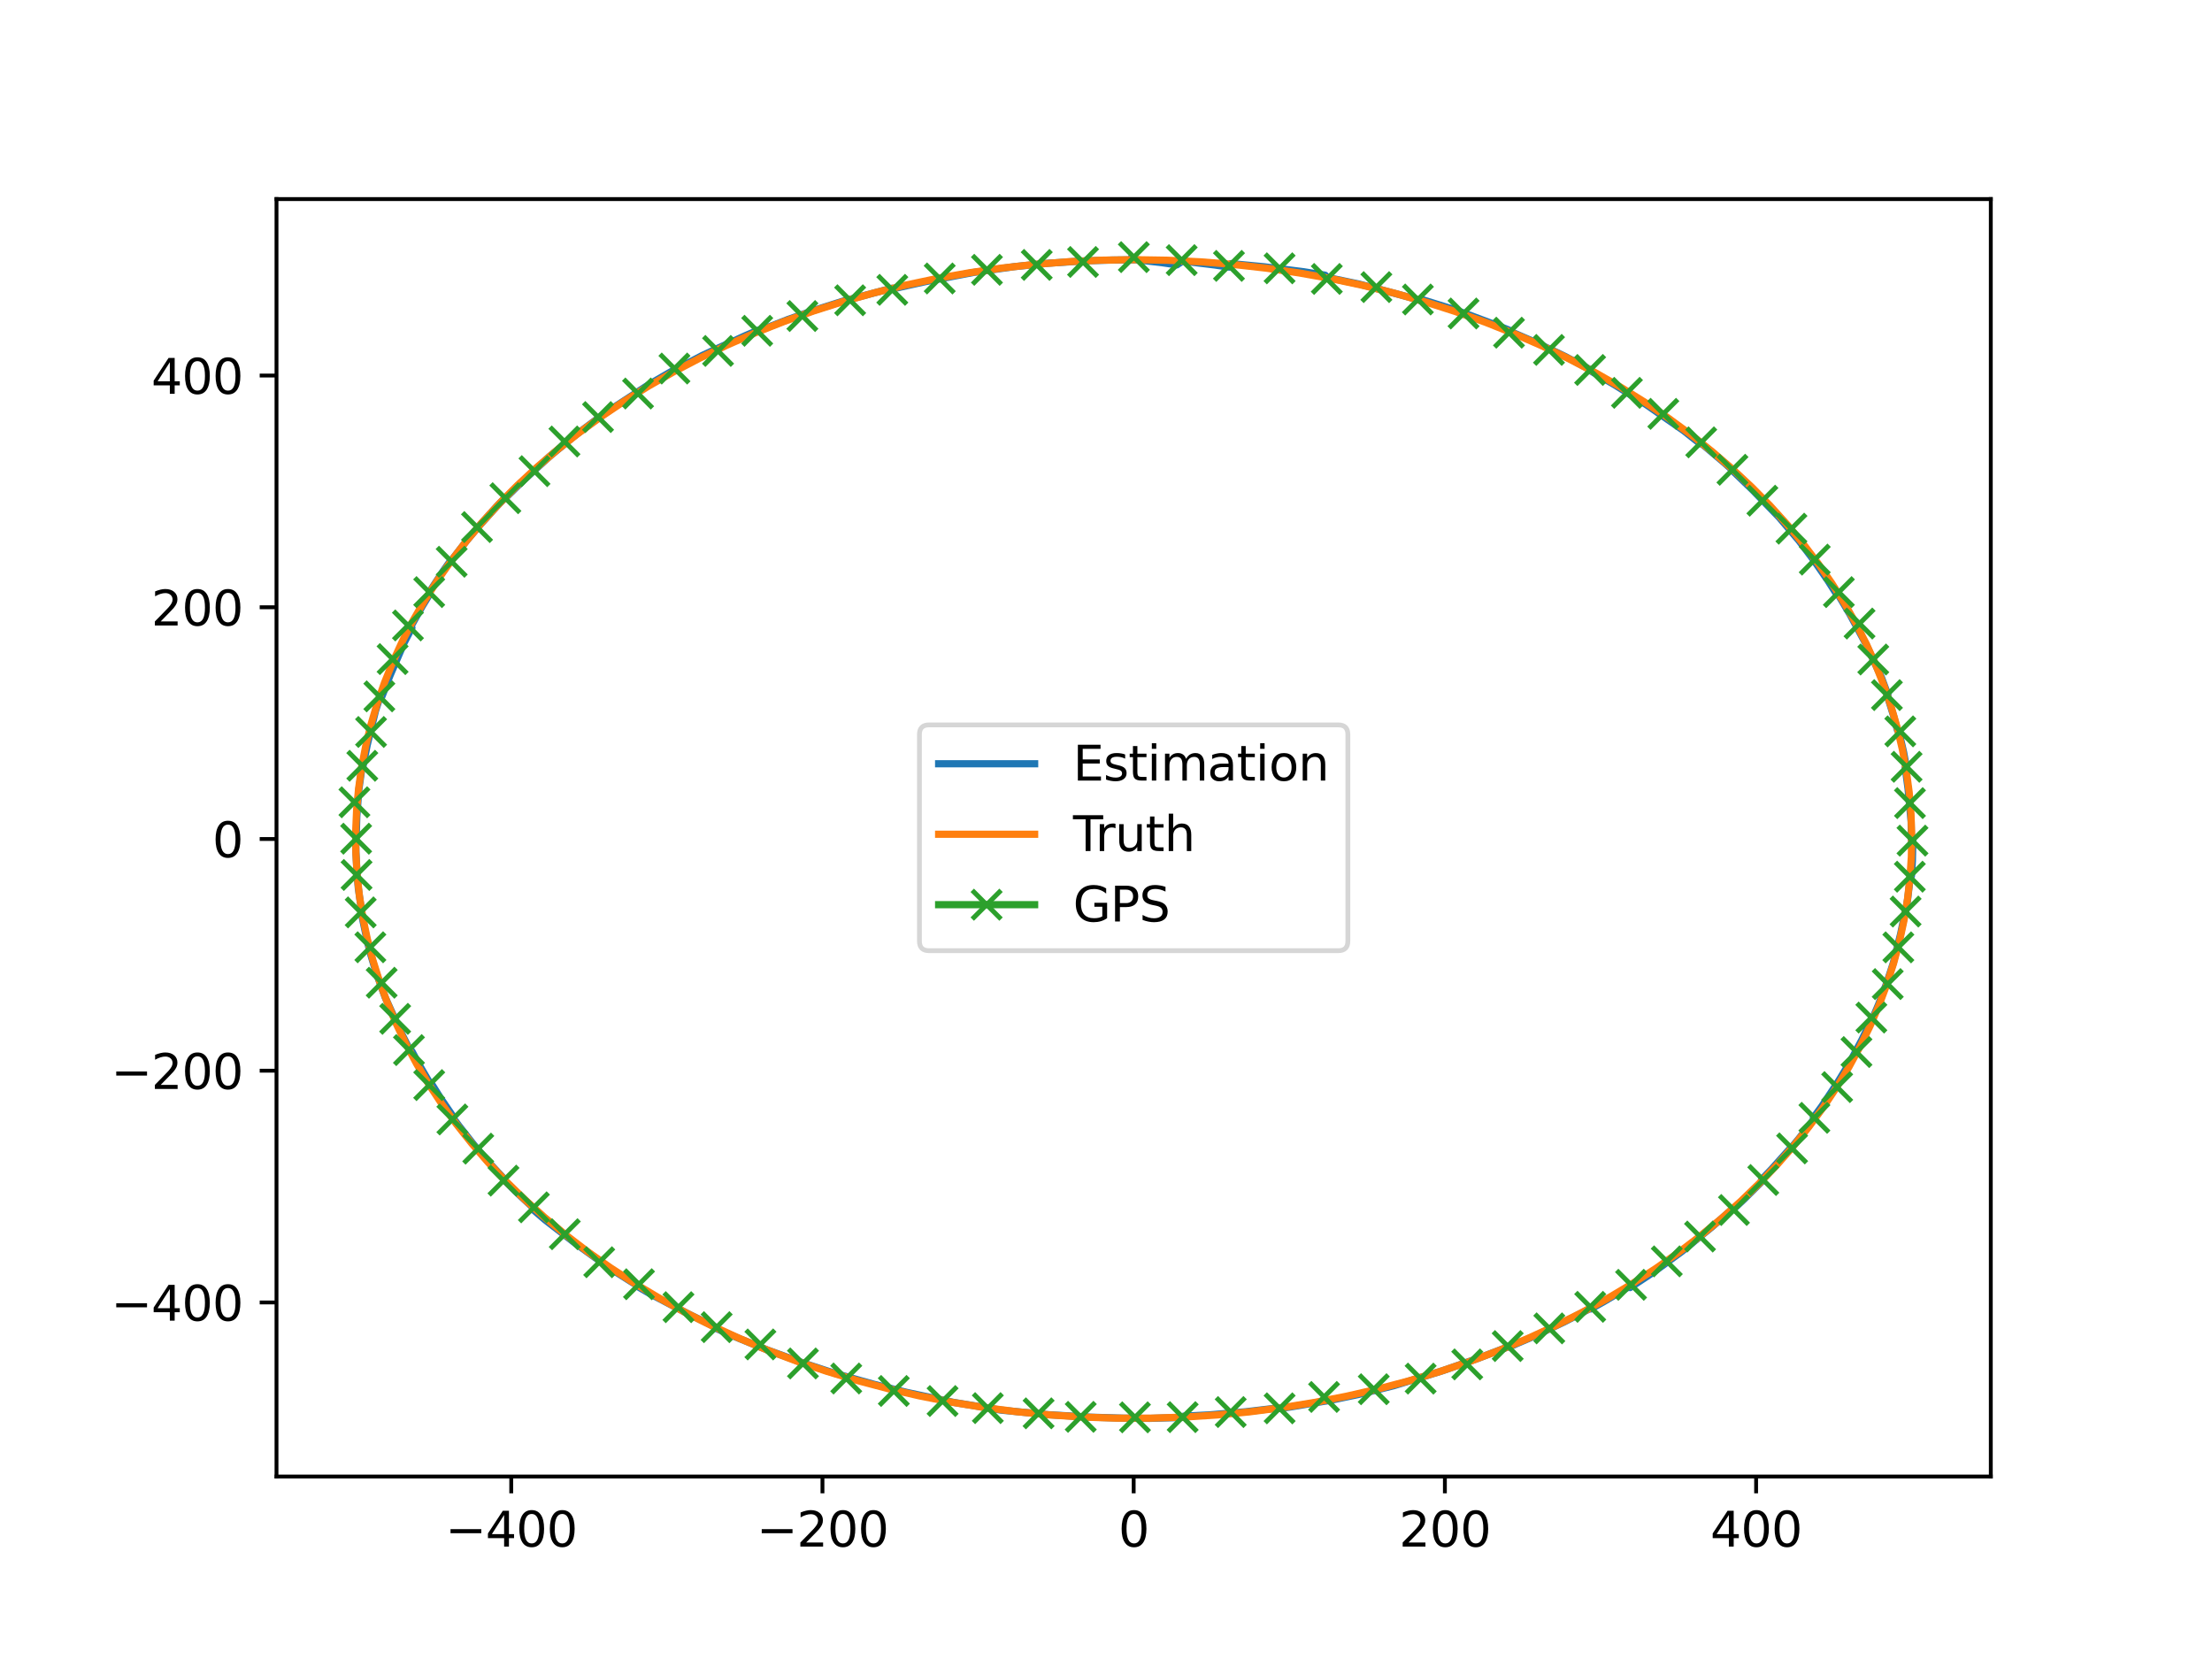 <?xml version="1.0" encoding="utf-8" standalone="no"?>
<!DOCTYPE svg PUBLIC "-//W3C//DTD SVG 1.1//EN"
  "http://www.w3.org/Graphics/SVG/1.1/DTD/svg11.dtd">
<svg xmlns:xlink="http://www.w3.org/1999/xlink" width="460.8pt" height="345.6pt" viewBox="0 0 460.8 345.6" xmlns="http://www.w3.org/2000/svg" version="1.1">
 <defs>
  <style type="text/css">*{stroke-linejoin: round; stroke-linecap: butt}</style>
 </defs>
 <g id="figure_1">
  <g id="patch_1">
   <path d="M 0 345.6 
L 460.8 345.6 
L 460.8 0 
L 0 0 
z
" style="fill: #ffffff"/>
  </g>
  <g id="axes_1">
   <g id="patch_2">
    <path d="M 57.6 307.584 
L 414.72 307.584 
L 414.72 41.472 
L 57.6 41.472 
z
" style="fill: #ffffff"/>
   </g>
   <g id="matplotlib.axis_1">
    <g id="xtick_1">
     <g id="line2d_1">
      <defs>
       <path id="macbb6db060" d="M 0 0 
L 0 3.5 
" style="stroke: #000000; stroke-width: 0.8"/>
      </defs>
      <g>
       <use xlink:href="#macbb6db060" x="106.501" y="307.584" style="stroke: #000000; stroke-width: 0.8"/>
      </g>
     </g>
     <g id="text_1">
      <!-- −400 -->
      <g transform="translate(92.767 322.182) scale(0.1 -0.1)">
       <defs>
        <path id="DejaVuSans-2212" d="M 678 2272 
L 4684 2272 
L 4684 1741 
L 678 1741 
L 678 2272 
z
" transform="scale(0.016)"/>
        <path id="DejaVuSans-34" d="M 2419 4116 
L 825 1625 
L 2419 1625 
L 2419 4116 
z
M 2253 4666 
L 3047 4666 
L 3047 1625 
L 3713 1625 
L 3713 1100 
L 3047 1100 
L 3047 0 
L 2419 0 
L 2419 1100 
L 313 1100 
L 313 1709 
L 2253 4666 
z
" transform="scale(0.016)"/>
        <path id="DejaVuSans-30" d="M 2034 4250 
Q 1547 4250 1301 3770 
Q 1056 3291 1056 2328 
Q 1056 1369 1301 889 
Q 1547 409 2034 409 
Q 2525 409 2770 889 
Q 3016 1369 3016 2328 
Q 3016 3291 2770 3770 
Q 2525 4250 2034 4250 
z
M 2034 4750 
Q 2819 4750 3233 4129 
Q 3647 3509 3647 2328 
Q 3647 1150 3233 529 
Q 2819 -91 2034 -91 
Q 1250 -91 836 529 
Q 422 1150 422 2328 
Q 422 3509 836 4129 
Q 1250 4750 2034 4750 
z
" transform="scale(0.016)"/>
       </defs>
       <use xlink:href="#DejaVuSans-2212"/>
       <use xlink:href="#DejaVuSans-34" x="83.789"/>
       <use xlink:href="#DejaVuSans-30" x="147.412"/>
       <use xlink:href="#DejaVuSans-30" x="211.035"/>
      </g>
     </g>
    </g>
    <g id="xtick_2">
     <g id="line2d_2">
      <g>
       <use xlink:href="#macbb6db060" x="171.333" y="307.584" style="stroke: #000000; stroke-width: 0.8"/>
      </g>
     </g>
     <g id="text_2">
      <!-- −200 -->
      <g transform="translate(157.599 322.182) scale(0.1 -0.1)">
       <defs>
        <path id="DejaVuSans-32" d="M 1228 531 
L 3431 531 
L 3431 0 
L 469 0 
L 469 531 
Q 828 903 1448 1529 
Q 2069 2156 2228 2338 
Q 2531 2678 2651 2914 
Q 2772 3150 2772 3378 
Q 2772 3750 2511 3984 
Q 2250 4219 1831 4219 
Q 1534 4219 1204 4116 
Q 875 4013 500 3803 
L 500 4441 
Q 881 4594 1212 4672 
Q 1544 4750 1819 4750 
Q 2544 4750 2975 4387 
Q 3406 4025 3406 3419 
Q 3406 3131 3298 2873 
Q 3191 2616 2906 2266 
Q 2828 2175 2409 1742 
Q 1991 1309 1228 531 
z
" transform="scale(0.016)"/>
       </defs>
       <use xlink:href="#DejaVuSans-2212"/>
       <use xlink:href="#DejaVuSans-32" x="83.789"/>
       <use xlink:href="#DejaVuSans-30" x="147.412"/>
       <use xlink:href="#DejaVuSans-30" x="211.035"/>
      </g>
     </g>
    </g>
    <g id="xtick_3">
     <g id="line2d_3">
      <g>
       <use xlink:href="#macbb6db060" x="236.165" y="307.584" style="stroke: #000000; stroke-width: 0.8"/>
      </g>
     </g>
     <g id="text_3">
      <!-- 0 -->
      <g transform="translate(232.984 322.182) scale(0.1 -0.1)">
       <use xlink:href="#DejaVuSans-30"/>
      </g>
     </g>
    </g>
    <g id="xtick_4">
     <g id="line2d_4">
      <g>
       <use xlink:href="#macbb6db060" x="300.997" y="307.584" style="stroke: #000000; stroke-width: 0.8"/>
      </g>
     </g>
     <g id="text_4">
      <!-- 200 -->
      <g transform="translate(291.454 322.182) scale(0.1 -0.1)">
       <use xlink:href="#DejaVuSans-32"/>
       <use xlink:href="#DejaVuSans-30" x="63.623"/>
       <use xlink:href="#DejaVuSans-30" x="127.246"/>
      </g>
     </g>
    </g>
    <g id="xtick_5">
     <g id="line2d_5">
      <g>
       <use xlink:href="#macbb6db060" x="365.83" y="307.584" style="stroke: #000000; stroke-width: 0.8"/>
      </g>
     </g>
     <g id="text_5">
      <!-- 400 -->
      <g transform="translate(356.286 322.182) scale(0.1 -0.1)">
       <use xlink:href="#DejaVuSans-34"/>
       <use xlink:href="#DejaVuSans-30" x="63.623"/>
       <use xlink:href="#DejaVuSans-30" x="127.246"/>
      </g>
     </g>
    </g>
   </g>
   <g id="matplotlib.axis_2">
    <g id="ytick_1">
     <g id="line2d_6">
      <defs>
       <path id="m8455b823e4" d="M 0 0 
L -3.5 0 
" style="stroke: #000000; stroke-width: 0.8"/>
      </defs>
      <g>
       <use xlink:href="#m8455b823e4" x="57.6" y="271.322" style="stroke: #000000; stroke-width: 0.8"/>
      </g>
     </g>
     <g id="text_6">
      <!-- −400 -->
      <g transform="translate(23.133 275.121) scale(0.1 -0.1)">
       <use xlink:href="#DejaVuSans-2212"/>
       <use xlink:href="#DejaVuSans-34" x="83.789"/>
       <use xlink:href="#DejaVuSans-30" x="147.412"/>
       <use xlink:href="#DejaVuSans-30" x="211.035"/>
      </g>
     </g>
    </g>
    <g id="ytick_2">
     <g id="line2d_7">
      <g>
       <use xlink:href="#m8455b823e4" x="57.6" y="223.05" style="stroke: #000000; stroke-width: 0.8"/>
      </g>
     </g>
     <g id="text_7">
      <!-- −200 -->
      <g transform="translate(23.133 226.849) scale(0.1 -0.1)">
       <use xlink:href="#DejaVuSans-2212"/>
       <use xlink:href="#DejaVuSans-32" x="83.789"/>
       <use xlink:href="#DejaVuSans-30" x="147.412"/>
       <use xlink:href="#DejaVuSans-30" x="211.035"/>
      </g>
     </g>
    </g>
    <g id="ytick_3">
     <g id="line2d_8">
      <g>
       <use xlink:href="#m8455b823e4" x="57.6" y="174.777" style="stroke: #000000; stroke-width: 0.8"/>
      </g>
     </g>
     <g id="text_8">
      <!-- 0 -->
      <g transform="translate(44.237 178.577) scale(0.1 -0.1)">
       <use xlink:href="#DejaVuSans-30"/>
      </g>
     </g>
    </g>
    <g id="ytick_4">
     <g id="line2d_9">
      <g>
       <use xlink:href="#m8455b823e4" x="57.6" y="126.505" style="stroke: #000000; stroke-width: 0.8"/>
      </g>
     </g>
     <g id="text_9">
      <!-- 200 -->
      <g transform="translate(31.512 130.304) scale(0.1 -0.1)">
       <use xlink:href="#DejaVuSans-32"/>
       <use xlink:href="#DejaVuSans-30" x="63.623"/>
       <use xlink:href="#DejaVuSans-30" x="127.246"/>
      </g>
     </g>
    </g>
    <g id="ytick_5">
     <g id="line2d_10">
      <g>
       <use xlink:href="#m8455b823e4" x="57.6" y="78.233" style="stroke: #000000; stroke-width: 0.8"/>
      </g>
     </g>
     <g id="text_10">
      <!-- 400 -->
      <g transform="translate(31.512 82.032) scale(0.1 -0.1)">
       <use xlink:href="#DejaVuSans-34"/>
       <use xlink:href="#DejaVuSans-30" x="63.623"/>
       <use xlink:href="#DejaVuSans-30" x="127.246"/>
      </g>
     </g>
    </g>
   </g>
   <g id="line2d_11">
    <path d="M 235.706 53.977 
L 242.228 54.75 
L 245.17 55.174 
L 246.35 54.388 
L 253.061 55.203 
L 256.077 55.643 
L 256.464 54.914 
L 263.303 55.567 
L 271.62 56.61 
L 276.065 57.331 
L 276.475 57.79 
L 283.005 59.153 
L 287.118 60.198 
L 293.487 61.905 
L 295.758 62.57 
L 296.29 62.42 
L 302.569 64.366 
L 306.587 65.802 
L 312.622 68.069 
L 314.41 68.788 
L 314.492 68.987 
L 320.289 71.504 
L 325.857 74.163 
L 331.245 76.986 
L 331.367 77.053 
L 331.136 77.135 
L 331.257 77.203 
L 336.333 80.156 
L 342.984 84.328 
L 350.702 89.691 
L 353.929 92.246 
L 354.761 92.656 
L 359.063 96.286 
L 361.239 98.241 
L 361.141 98.263 
L 361.238 98.353 
L 365.148 102.12 
L 370.657 107.811 
L 374.711 112.573 
L 377.794 116.627 
L 380.711 120.829 
L 382.471 123.6 
L 382.859 123.741 
L 385.353 127.951 
L 388.619 133.987 
L 391.905 141.046 
L 393.286 144.767 
L 393.115 144.803 
L 393.14 144.876 
L 394.496 149.218 
L 395.281 152.146 
L 395.542 152.288 
L 396.556 156.692 
L 397.104 159.618 
L 396.892 159.911 
L 397.481 164.301 
L 398.125 171.242 
L 398.174 174.938 
L 398.487 174.884 
L 398.487 174.96 
L 398.385 179.408 
L 398.188 182.447 
L 397.942 182.66 
L 397.424 187.106 
L 396.948 190.1 
L 396.873 189.988 
L 396.846 190.139 
L 395.93 194.569 
L 394.41 200.605 
L 393.004 204.906 
L 392.964 204.979 
L 391.295 209.349 
L 390.08 212.193 
L 389.913 212.331 
L 387.852 216.629 
L 385.287 221.431 
L 382.758 225.591 
L 379.545 230.411 
L 377.75 232.865 
L 377.974 233.019 
L 377.924 233.086 
L 374.756 237.18 
L 372.746 239.603 
L 372.723 239.458 
L 372.64 239.555 
L 369.099 243.508 
L 366.948 245.758 
L 367.267 245.879 
L 367.208 245.941 
L 363.299 249.84 
L 361.059 251.941 
L 360.874 251.889 
L 356.609 255.607 
L 350.284 260.761 
L 344.535 264.96 
L 339.582 268.223 
L 339.289 268.07 
L 334.101 271.161 
L 331.363 272.691 
L 331.415 272.5 
L 331.292 272.567 
L 325.844 275.386 
L 319.709 278.3 
L 314.625 280.48 
L 313.818 280.702 
L 307.847 282.993 
L 300.433 285.574 
L 290.371 288.664 
L 282.993 290.497 
L 276.925 291.759 
L 275.642 291.95 
L 269.009 293.067 
L 266.737 293.399 
L 266.241 293.301 
L 259.552 294.088 
L 252.079 294.732 
L 246.562 295.017 
L 246.366 295.278 
L 239.473 295.472 
L 234.069 295.426 
L 227.181 295.221 
L 218.316 294.702 
L 208.495 293.746 
L 205.387 293.234 
L 198.534 292.121 
L 195.567 291.477 
L 188.858 290.049 
L 182.105 288.382 
L 173.886 286.092 
L 167.558 284.016 
L 159.959 281.265 
L 152.551 278.242 
L 149.168 276.723 
L 149.302 276.598 
L 149.215 276.558 
L 143.438 273.738 
L 135.476 269.55 
L 132.581 267.854 
L 132.791 267.828 
L 132.672 267.756 
L 127.558 264.528 
L 124.731 262.537 
L 119.999 259.118 
L 113.552 254.126 
L 111.24 252.144 
L 111.291 251.811 
L 107.348 248.137 
L 105.169 245.969 
L 105.017 245.584 
L 101.462 241.75 
L 98.73 238.507 
L 95.616 234.55 
L 94.414 232.921 
L 94.487 232.736 
L 91.719 228.669 
L 90.054 226.015 
L 89.716 225.904 
L 87.24 221.666 
L 85.814 219.001 
L 85.53 219.053 
L 83.391 214.756 
L 80.236 207.769 
L 78.319 202.495 
L 76.994 198.059 
L 76.295 195.074 
L 75.352 190.578 
L 75.189 189.668 
L 75.28 189.474 
L 74.636 184.983 
L 74.373 181.823 
L 74.138 177.358 
L 74.104 174.959 
L 74.198 174.545 
L 74.334 170.067 
L 74.751 164.521 
L 75.378 160.045 
L 75.422 159.785 
L 75.61 159.628 
L 76.503 155.185 
L 78.219 148.115 
L 79.231 144.989 
L 79.596 145.012 
L 81.236 140.755 
L 84.226 133.819 
L 85.81 130.788 
L 85.613 130.467 
L 87.957 126.305 
L 89.574 123.67 
L 89.493 123.267 
L 92.222 119.104 
L 93.983 116.615 
L 94.167 116.594 
L 97.263 112.571 
L 99.93 109.43 
L 103.483 105.489 
L 104.963 103.941 
L 105.195 103.839 
L 109.093 100.018 
L 114.604 94.981 
L 119.556 90.907 
L 124.236 87.393 
L 128.401 84.525 
L 135.325 80.01 
L 140.548 76.988 
L 140.774 76.963 
L 146.245 74.077 
L 149.506 72.556 
L 155.293 69.911 
L 157.949 68.776 
L 158.135 68.904 
L 164.169 66.541 
L 169.421 64.705 
L 175.653 62.715 
L 178.631 61.935 
L 185.092 60.227 
L 185.864 60.038 
L 186.126 60.136 
L 192.716 58.686 
L 202.816 56.751 
L 211.397 55.534 
L 218.569 54.82 
L 225.537 54.361 
L 231.572 54.173 
L 236.095 54.127 
L 236.095 54.127 
" clip-path="url(#p329f039a1c)" style="fill: none; stroke: #1f77b4; stroke-width: 1.5; stroke-linecap: square"/>
   </g>
   <g id="line2d_12">
    <path d="M 236.165 54.097 
L 243.139 54.208 
L 250.1 54.544 
L 256.984 55.096 
L 263.831 55.868 
L 270.627 56.856 
L 277.36 58.06 
L 284.018 59.476 
L 290.541 61.091 
L 296.965 62.909 
L 303.235 64.914 
L 309.385 67.113 
L 315.361 69.484 
L 321.199 72.039 
L 326.846 74.752 
L 332.338 77.637 
L 337.624 80.666 
L 342.7 83.829 
L 347.561 87.117 
L 352.24 90.549 
L 356.694 94.092 
L 360.92 97.736 
L 364.948 101.502 
L 368.742 105.354 
L 372.3 109.283 
L 375.623 113.281 
L 378.734 117.371 
L 381.606 121.515 
L 384.24 125.704 
L 386.657 129.964 
L 388.835 134.255 
L 390.778 138.568 
L 392.501 142.933 
L 393.99 147.306 
L 395.259 151.717 
L 396.306 156.161 
L 397.122 160.593 
L 397.718 165.044 
L 398.091 169.509 
L 398.242 173.981 
L 398.17 178.454 
L 397.876 182.922 
L 397.36 187.379 
L 396.621 191.819 
L 395.663 196.235 
L 394.474 200.659 
L 393.065 205.046 
L 391.435 209.392 
L 389.573 213.724 
L 387.492 218.002 
L 385.177 222.253 
L 382.646 226.435 
L 379.88 230.576 
L 376.878 234.668 
L 373.665 238.671 
L 370.219 242.61 
L 366.539 246.476 
L 362.658 250.232 
L 358.548 253.9 
L 354.212 257.472 
L 349.652 260.938 
L 344.908 264.266 
L 339.949 267.473 
L 334.78 270.551 
L 329.404 273.49 
L 323.87 276.263 
L 318.144 278.883 
L 312.232 281.342 
L 306.188 283.615 
L 299.974 285.712 
L 293.647 287.614 
L 287.17 289.327 
L 280.601 290.834 
L 273.952 292.132 
L 267.186 293.227 
L 260.363 294.106 
L 253.495 294.766 
L 246.596 295.208 
L 239.627 295.43 
L 232.652 295.43 
L 225.683 295.205 
L 218.734 294.758 
L 211.867 294.094 
L 205.044 293.213 
L 198.279 292.115 
L 191.582 290.803 
L 185.015 289.291 
L 178.54 287.573 
L 172.169 285.653 
L 165.959 283.549 
L 159.873 281.253 
L 153.966 278.787 
L 148.203 276.14 
L 142.635 273.337 
L 137.268 270.389 
L 132.068 267.278 
L 127.083 264.037 
L 122.315 260.673 
L 117.77 257.195 
L 113.415 253.585 
L 109.291 249.876 
L 105.399 246.079 
L 101.74 242.202 
L 98.289 238.22 
L 95.075 234.174 
L 92.098 230.071 
L 89.337 225.886 
L 86.815 221.659 
L 84.53 217.399 
L 82.464 213.078 
L 80.634 208.737 
L 79.026 204.349 
L 77.651 199.955 
L 76.498 195.526 
L 75.568 191.068 
L 74.867 186.625 
L 74.388 182.166 
L 74.132 177.696 
L 74.098 173.223 
L 74.287 168.752 
L 74.698 164.289 
L 75.331 159.84 
L 76.185 155.412 
L 77.259 151.011 
L 78.563 146.605 
L 80.087 142.239 
L 81.845 137.882 
L 83.822 133.577 
L 86.035 129.296 
L 88.465 125.081 
L 91.131 120.904 
L 94.01 116.805 
L 97.124 112.759 
L 100.474 108.775 
L 104.029 104.89 
L 107.816 101.081 
L 111.833 97.357 
L 116.08 93.726 
L 120.517 90.224 
L 125.176 86.831 
L 130.053 83.555 
L 135.144 80.405 
L 140.403 77.413 
L 145.864 74.562 
L 151.522 71.86 
L 157.325 69.336 
L 163.309 66.976 
L 169.42 64.804 
L 175.695 62.81 
L 182.077 61.015 
L 188.604 59.409 
L 195.216 58.012 
L 201.952 56.816 
L 208.75 55.836 
L 215.598 55.072 
L 222.484 54.527 
L 229.395 54.202 
L 236.114 54.097 
L 236.114 54.097 
" clip-path="url(#p329f039a1c)" style="fill: none; stroke: #ff7f0e; stroke-width: 1.5; stroke-linecap: square"/>
   </g>
   <g id="line2d_13">
    <path d="M 397.85 182.631 
" clip-path="url(#p329f039a1c)" style="fill: none; stroke: #2ca02c; stroke-width: 1.5; stroke-linecap: square"/>
    <defs>
     <path id="m4eb6b51a1e" d="M -3 3 
L 3 -3 
M -3 -3 
L 3 3 
" style="stroke: #2ca02c"/>
    </defs>
    <g clip-path="url(#p329f039a1c)">
     <use xlink:href="#m4eb6b51a1e" x="398.407" y="175.119" style="fill: #2ca02c; stroke: #2ca02c"/>
     <use xlink:href="#m4eb6b51a1e" x="397.881" y="167.301" style="fill: #2ca02c; stroke: #2ca02c"/>
     <use xlink:href="#m4eb6b51a1e" x="397.178" y="159.735" style="fill: #2ca02c; stroke: #2ca02c"/>
     <use xlink:href="#m4eb6b51a1e" x="395.868" y="152.358" style="fill: #2ca02c; stroke: #2ca02c"/>
     <use xlink:href="#m4eb6b51a1e" x="393.078" y="144.804" style="fill: #2ca02c; stroke: #2ca02c"/>
     <use xlink:href="#m4eb6b51a1e" x="390.237" y="137.387" style="fill: #2ca02c; stroke: #2ca02c"/>
     <use xlink:href="#m4eb6b51a1e" x="387.376" y="129.897" style="fill: #2ca02c; stroke: #2ca02c"/>
     <use xlink:href="#m4eb6b51a1e" x="383.069" y="123.352" style="fill: #2ca02c; stroke: #2ca02c"/>
     <use xlink:href="#m4eb6b51a1e" x="378.045" y="116.577" style="fill: #2ca02c; stroke: #2ca02c"/>
     <use xlink:href="#m4eb6b51a1e" x="373.19" y="110.131" style="fill: #2ca02c; stroke: #2ca02c"/>
     <use xlink:href="#m4eb6b51a1e" x="367.141" y="104.306" style="fill: #2ca02c; stroke: #2ca02c"/>
     <use xlink:href="#m4eb6b51a1e" x="360.899" y="97.859" style="fill: #2ca02c; stroke: #2ca02c"/>
     <use xlink:href="#m4eb6b51a1e" x="354.395" y="92.151" style="fill: #2ca02c; stroke: #2ca02c"/>
     <use xlink:href="#m4eb6b51a1e" x="346.497" y="86.21" style="fill: #2ca02c; stroke: #2ca02c"/>
     <use xlink:href="#m4eb6b51a1e" x="338.92" y="81.838" style="fill: #2ca02c; stroke: #2ca02c"/>
     <use xlink:href="#m4eb6b51a1e" x="331.251" y="77.072" style="fill: #2ca02c; stroke: #2ca02c"/>
     <use xlink:href="#m4eb6b51a1e" x="322.684" y="72.892" style="fill: #2ca02c; stroke: #2ca02c"/>
     <use xlink:href="#m4eb6b51a1e" x="314.35" y="69.306" style="fill: #2ca02c; stroke: #2ca02c"/>
     <use xlink:href="#m4eb6b51a1e" x="304.881" y="65.306" style="fill: #2ca02c; stroke: #2ca02c"/>
     <use xlink:href="#m4eb6b51a1e" x="295.373" y="62.39" style="fill: #2ca02c; stroke: #2ca02c"/>
     <use xlink:href="#m4eb6b51a1e" x="286.726" y="59.812" style="fill: #2ca02c; stroke: #2ca02c"/>
     <use xlink:href="#m4eb6b51a1e" x="276.4" y="58.108" style="fill: #2ca02c; stroke: #2ca02c"/>
     <use xlink:href="#m4eb6b51a1e" x="266.558" y="55.896" style="fill: #2ca02c; stroke: #2ca02c"/>
     <use xlink:href="#m4eb6b51a1e" x="256.017" y="55.387" style="fill: #2ca02c; stroke: #2ca02c"/>
     <use xlink:href="#m4eb6b51a1e" x="246.166" y="54.193" style="fill: #2ca02c; stroke: #2ca02c"/>
     <use xlink:href="#m4eb6b51a1e" x="236.201" y="53.568" style="fill: #2ca02c; stroke: #2ca02c"/>
     <use xlink:href="#m4eb6b51a1e" x="225.615" y="54.574" style="fill: #2ca02c; stroke: #2ca02c"/>
     <use xlink:href="#m4eb6b51a1e" x="215.973" y="55.185" style="fill: #2ca02c; stroke: #2ca02c"/>
     <use xlink:href="#m4eb6b51a1e" x="205.599" y="56.21" style="fill: #2ca02c; stroke: #2ca02c"/>
     <use xlink:href="#m4eb6b51a1e" x="195.763" y="58.01" style="fill: #2ca02c; stroke: #2ca02c"/>
     <use xlink:href="#m4eb6b51a1e" x="185.884" y="60.377" style="fill: #2ca02c; stroke: #2ca02c"/>
     <use xlink:href="#m4eb6b51a1e" x="177.1" y="62.555" style="fill: #2ca02c; stroke: #2ca02c"/>
     <use xlink:href="#m4eb6b51a1e" x="167.15" y="65.839" style="fill: #2ca02c; stroke: #2ca02c"/>
     <use xlink:href="#m4eb6b51a1e" x="157.739" y="68.91" style="fill: #2ca02c; stroke: #2ca02c"/>
     <use xlink:href="#m4eb6b51a1e" x="149.585" y="73.105" style="fill: #2ca02c; stroke: #2ca02c"/>
     <use xlink:href="#m4eb6b51a1e" x="140.501" y="76.771" style="fill: #2ca02c; stroke: #2ca02c"/>
     <use xlink:href="#m4eb6b51a1e" x="132.919" y="81.98" style="fill: #2ca02c; stroke: #2ca02c"/>
     <use xlink:href="#m4eb6b51a1e" x="124.578" y="86.883" style="fill: #2ca02c; stroke: #2ca02c"/>
     <use xlink:href="#m4eb6b51a1e" x="117.583" y="91.969" style="fill: #2ca02c; stroke: #2ca02c"/>
     <use xlink:href="#m4eb6b51a1e" x="111.344" y="98.15" style="fill: #2ca02c; stroke: #2ca02c"/>
     <use xlink:href="#m4eb6b51a1e" x="105.278" y="103.788" style="fill: #2ca02c; stroke: #2ca02c"/>
     <use xlink:href="#m4eb6b51a1e" x="99.371" y="109.798" style="fill: #2ca02c; stroke: #2ca02c"/>
     <use xlink:href="#m4eb6b51a1e" x="94.095" y="117.027" style="fill: #2ca02c; stroke: #2ca02c"/>
     <use xlink:href="#m4eb6b51a1e" x="89.412" y="123.349" style="fill: #2ca02c; stroke: #2ca02c"/>
     <use xlink:href="#m4eb6b51a1e" x="84.987" y="130.289" style="fill: #2ca02c; stroke: #2ca02c"/>
     <use xlink:href="#m4eb6b51a1e" x="81.784" y="137.296" style="fill: #2ca02c; stroke: #2ca02c"/>
     <use xlink:href="#m4eb6b51a1e" x="79.027" y="145.064" style="fill: #2ca02c; stroke: #2ca02c"/>
     <use xlink:href="#m4eb6b51a1e" x="77.298" y="152.483" style="fill: #2ca02c; stroke: #2ca02c"/>
     <use xlink:href="#m4eb6b51a1e" x="75.474" y="159.526" style="fill: #2ca02c; stroke: #2ca02c"/>
     <use xlink:href="#m4eb6b51a1e" x="73.833" y="167.128" style="fill: #2ca02c; stroke: #2ca02c"/>
     <use xlink:href="#m4eb6b51a1e" x="74.189" y="174.717" style="fill: #2ca02c; stroke: #2ca02c"/>
     <use xlink:href="#m4eb6b51a1e" x="74.279" y="182.271" style="fill: #2ca02c; stroke: #2ca02c"/>
     <use xlink:href="#m4eb6b51a1e" x="75.143" y="190.067" style="fill: #2ca02c; stroke: #2ca02c"/>
     <use xlink:href="#m4eb6b51a1e" x="77.154" y="197.335" style="fill: #2ca02c; stroke: #2ca02c"/>
     <use xlink:href="#m4eb6b51a1e" x="79.511" y="204.719" style="fill: #2ca02c; stroke: #2ca02c"/>
     <use xlink:href="#m4eb6b51a1e" x="82.319" y="212.242" style="fill: #2ca02c; stroke: #2ca02c"/>
     <use xlink:href="#m4eb6b51a1e" x="85.194" y="218.753" style="fill: #2ca02c; stroke: #2ca02c"/>
     <use xlink:href="#m4eb6b51a1e" x="89.41" y="226.046" style="fill: #2ca02c; stroke: #2ca02c"/>
     <use xlink:href="#m4eb6b51a1e" x="94.24" y="233.203" style="fill: #2ca02c; stroke: #2ca02c"/>
     <use xlink:href="#m4eb6b51a1e" x="99.632" y="239.283" style="fill: #2ca02c; stroke: #2ca02c"/>
     <use xlink:href="#m4eb6b51a1e" x="104.884" y="245.947" style="fill: #2ca02c; stroke: #2ca02c"/>
     <use xlink:href="#m4eb6b51a1e" x="111.22" y="251.512" style="fill: #2ca02c; stroke: #2ca02c"/>
     <use xlink:href="#m4eb6b51a1e" x="117.655" y="257.109" style="fill: #2ca02c; stroke: #2ca02c"/>
     <use xlink:href="#m4eb6b51a1e" x="124.825" y="262.948" style="fill: #2ca02c; stroke: #2ca02c"/>
     <use xlink:href="#m4eb6b51a1e" x="133.114" y="267.531" style="fill: #2ca02c; stroke: #2ca02c"/>
     <use xlink:href="#m4eb6b51a1e" x="141.336" y="272.31" style="fill: #2ca02c; stroke: #2ca02c"/>
     <use xlink:href="#m4eb6b51a1e" x="149.295" y="276.473" style="fill: #2ca02c; stroke: #2ca02c"/>
     <use xlink:href="#m4eb6b51a1e" x="158.407" y="280.073" style="fill: #2ca02c; stroke: #2ca02c"/>
     <use xlink:href="#m4eb6b51a1e" x="167.272" y="284.032" style="fill: #2ca02c; stroke: #2ca02c"/>
     <use xlink:href="#m4eb6b51a1e" x="176.29" y="287.165" style="fill: #2ca02c; stroke: #2ca02c"/>
     <use xlink:href="#m4eb6b51a1e" x="186.197" y="289.766" style="fill: #2ca02c; stroke: #2ca02c"/>
     <use xlink:href="#m4eb6b51a1e" x="196.356" y="291.864" style="fill: #2ca02c; stroke: #2ca02c"/>
     <use xlink:href="#m4eb6b51a1e" x="205.783" y="293.339" style="fill: #2ca02c; stroke: #2ca02c"/>
     <use xlink:href="#m4eb6b51a1e" x="216.358" y="294.424" style="fill: #2ca02c; stroke: #2ca02c"/>
     <use xlink:href="#m4eb6b51a1e" x="225.139" y="295.153" style="fill: #2ca02c; stroke: #2ca02c"/>
     <use xlink:href="#m4eb6b51a1e" x="236.431" y="295.258" style="fill: #2ca02c; stroke: #2ca02c"/>
     <use xlink:href="#m4eb6b51a1e" x="246.37" y="295.217" style="fill: #2ca02c; stroke: #2ca02c"/>
     <use xlink:href="#m4eb6b51a1e" x="256.382" y="294.156" style="fill: #2ca02c; stroke: #2ca02c"/>
     <use xlink:href="#m4eb6b51a1e" x="266.566" y="293.384" style="fill: #2ca02c; stroke: #2ca02c"/>
     <use xlink:href="#m4eb6b51a1e" x="275.829" y="291.01" style="fill: #2ca02c; stroke: #2ca02c"/>
     <use xlink:href="#m4eb6b51a1e" x="286.179" y="289.4" style="fill: #2ca02c; stroke: #2ca02c"/>
     <use xlink:href="#m4eb6b51a1e" x="295.947" y="287.19" style="fill: #2ca02c; stroke: #2ca02c"/>
     <use xlink:href="#m4eb6b51a1e" x="305.655" y="284.231" style="fill: #2ca02c; stroke: #2ca02c"/>
     <use xlink:href="#m4eb6b51a1e" x="314.08" y="280.414" style="fill: #2ca02c; stroke: #2ca02c"/>
     <use xlink:href="#m4eb6b51a1e" x="322.75" y="276.725" style="fill: #2ca02c; stroke: #2ca02c"/>
     <use xlink:href="#m4eb6b51a1e" x="331.271" y="272.238" style="fill: #2ca02c; stroke: #2ca02c"/>
     <use xlink:href="#m4eb6b51a1e" x="339.776" y="267.649" style="fill: #2ca02c; stroke: #2ca02c"/>
     <use xlink:href="#m4eb6b51a1e" x="347.223" y="262.767" style="fill: #2ca02c; stroke: #2ca02c"/>
     <use xlink:href="#m4eb6b51a1e" x="354.145" y="257.593" style="fill: #2ca02c; stroke: #2ca02c"/>
     <use xlink:href="#m4eb6b51a1e" x="361.217" y="252.068" style="fill: #2ca02c; stroke: #2ca02c"/>
     <use xlink:href="#m4eb6b51a1e" x="367.322" y="245.819" style="fill: #2ca02c; stroke: #2ca02c"/>
     <use xlink:href="#m4eb6b51a1e" x="373.328" y="239.235" style="fill: #2ca02c; stroke: #2ca02c"/>
     <use xlink:href="#m4eb6b51a1e" x="377.97" y="232.864" style="fill: #2ca02c; stroke: #2ca02c"/>
     <use xlink:href="#m4eb6b51a1e" x="382.714" y="226.461" style="fill: #2ca02c; stroke: #2ca02c"/>
     <use xlink:href="#m4eb6b51a1e" x="386.737" y="219.161" style="fill: #2ca02c; stroke: #2ca02c"/>
     <use xlink:href="#m4eb6b51a1e" x="389.838" y="211.977" style="fill: #2ca02c; stroke: #2ca02c"/>
     <use xlink:href="#m4eb6b51a1e" x="393.25" y="205.003" style="fill: #2ca02c; stroke: #2ca02c"/>
     <use xlink:href="#m4eb6b51a1e" x="395.459" y="197.354" style="fill: #2ca02c; stroke: #2ca02c"/>
     <use xlink:href="#m4eb6b51a1e" x="396.969" y="189.889" style="fill: #2ca02c; stroke: #2ca02c"/>
     <use xlink:href="#m4eb6b51a1e" x="397.85" y="182.631" style="fill: #2ca02c; stroke: #2ca02c"/>
    </g>
   </g>
   <g id="patch_3">
    <path d="M 57.6 307.584 
L 57.6 41.472 
" style="fill: none; stroke: #000000; stroke-width: 0.8; stroke-linejoin: miter; stroke-linecap: square"/>
   </g>
   <g id="patch_4">
    <path d="M 414.72 307.584 
L 414.72 41.472 
" style="fill: none; stroke: #000000; stroke-width: 0.8; stroke-linejoin: miter; stroke-linecap: square"/>
   </g>
   <g id="patch_5">
    <path d="M 57.6 307.584 
L 414.72 307.584 
" style="fill: none; stroke: #000000; stroke-width: 0.8; stroke-linejoin: miter; stroke-linecap: square"/>
   </g>
   <g id="patch_6">
    <path d="M 57.6 41.472 
L 414.72 41.472 
" style="fill: none; stroke: #000000; stroke-width: 0.8; stroke-linejoin: miter; stroke-linecap: square"/>
   </g>
   <g id="legend_1">
    <g id="patch_7">
     <path d="M 193.535 198.045 
L 278.785 198.045 
Q 280.785 198.045 280.785 196.045 
L 280.785 153.011 
Q 280.785 151.011 278.785 151.011 
L 193.535 151.011 
Q 191.535 151.011 191.535 153.011 
L 191.535 196.045 
Q 191.535 198.045 193.535 198.045 
z
" style="fill: #ffffff; opacity: 0.8; stroke: #cccccc; stroke-linejoin: miter"/>
    </g>
    <g id="line2d_14">
     <path d="M 195.535 159.109 
L 205.535 159.109 
L 215.535 159.109 
" style="fill: none; stroke: #1f77b4; stroke-width: 1.5; stroke-linecap: square"/>
    </g>
    <g id="text_11">
     <!-- Estimation -->
     <g transform="translate(223.535 162.609) scale(0.1 -0.1)">
      <defs>
       <path id="DejaVuSans-45" d="M 628 4666 
L 3578 4666 
L 3578 4134 
L 1259 4134 
L 1259 2753 
L 3481 2753 
L 3481 2222 
L 1259 2222 
L 1259 531 
L 3634 531 
L 3634 0 
L 628 0 
L 628 4666 
z
" transform="scale(0.016)"/>
       <path id="DejaVuSans-73" d="M 2834 3397 
L 2834 2853 
Q 2591 2978 2328 3040 
Q 2066 3103 1784 3103 
Q 1356 3103 1142 2972 
Q 928 2841 928 2578 
Q 928 2378 1081 2264 
Q 1234 2150 1697 2047 
L 1894 2003 
Q 2506 1872 2764 1633 
Q 3022 1394 3022 966 
Q 3022 478 2636 193 
Q 2250 -91 1575 -91 
Q 1294 -91 989 -36 
Q 684 19 347 128 
L 347 722 
Q 666 556 975 473 
Q 1284 391 1588 391 
Q 1994 391 2212 530 
Q 2431 669 2431 922 
Q 2431 1156 2273 1281 
Q 2116 1406 1581 1522 
L 1381 1569 
Q 847 1681 609 1914 
Q 372 2147 372 2553 
Q 372 3047 722 3315 
Q 1072 3584 1716 3584 
Q 2034 3584 2315 3537 
Q 2597 3491 2834 3397 
z
" transform="scale(0.016)"/>
       <path id="DejaVuSans-74" d="M 1172 4494 
L 1172 3500 
L 2356 3500 
L 2356 3053 
L 1172 3053 
L 1172 1153 
Q 1172 725 1289 603 
Q 1406 481 1766 481 
L 2356 481 
L 2356 0 
L 1766 0 
Q 1100 0 847 248 
Q 594 497 594 1153 
L 594 3053 
L 172 3053 
L 172 3500 
L 594 3500 
L 594 4494 
L 1172 4494 
z
" transform="scale(0.016)"/>
       <path id="DejaVuSans-69" d="M 603 3500 
L 1178 3500 
L 1178 0 
L 603 0 
L 603 3500 
z
M 603 4863 
L 1178 4863 
L 1178 4134 
L 603 4134 
L 603 4863 
z
" transform="scale(0.016)"/>
       <path id="DejaVuSans-6d" d="M 3328 2828 
Q 3544 3216 3844 3400 
Q 4144 3584 4550 3584 
Q 5097 3584 5394 3201 
Q 5691 2819 5691 2113 
L 5691 0 
L 5113 0 
L 5113 2094 
Q 5113 2597 4934 2840 
Q 4756 3084 4391 3084 
Q 3944 3084 3684 2787 
Q 3425 2491 3425 1978 
L 3425 0 
L 2847 0 
L 2847 2094 
Q 2847 2600 2669 2842 
Q 2491 3084 2119 3084 
Q 1678 3084 1418 2786 
Q 1159 2488 1159 1978 
L 1159 0 
L 581 0 
L 581 3500 
L 1159 3500 
L 1159 2956 
Q 1356 3278 1631 3431 
Q 1906 3584 2284 3584 
Q 2666 3584 2933 3390 
Q 3200 3197 3328 2828 
z
" transform="scale(0.016)"/>
       <path id="DejaVuSans-61" d="M 2194 1759 
Q 1497 1759 1228 1600 
Q 959 1441 959 1056 
Q 959 750 1161 570 
Q 1363 391 1709 391 
Q 2188 391 2477 730 
Q 2766 1069 2766 1631 
L 2766 1759 
L 2194 1759 
z
M 3341 1997 
L 3341 0 
L 2766 0 
L 2766 531 
Q 2569 213 2275 61 
Q 1981 -91 1556 -91 
Q 1019 -91 701 211 
Q 384 513 384 1019 
Q 384 1609 779 1909 
Q 1175 2209 1959 2209 
L 2766 2209 
L 2766 2266 
Q 2766 2663 2505 2880 
Q 2244 3097 1772 3097 
Q 1472 3097 1187 3025 
Q 903 2953 641 2809 
L 641 3341 
Q 956 3463 1253 3523 
Q 1550 3584 1831 3584 
Q 2591 3584 2966 3190 
Q 3341 2797 3341 1997 
z
" transform="scale(0.016)"/>
       <path id="DejaVuSans-6f" d="M 1959 3097 
Q 1497 3097 1228 2736 
Q 959 2375 959 1747 
Q 959 1119 1226 758 
Q 1494 397 1959 397 
Q 2419 397 2687 759 
Q 2956 1122 2956 1747 
Q 2956 2369 2687 2733 
Q 2419 3097 1959 3097 
z
M 1959 3584 
Q 2709 3584 3137 3096 
Q 3566 2609 3566 1747 
Q 3566 888 3137 398 
Q 2709 -91 1959 -91 
Q 1206 -91 779 398 
Q 353 888 353 1747 
Q 353 2609 779 3096 
Q 1206 3584 1959 3584 
z
" transform="scale(0.016)"/>
       <path id="DejaVuSans-6e" d="M 3513 2113 
L 3513 0 
L 2938 0 
L 2938 2094 
Q 2938 2591 2744 2837 
Q 2550 3084 2163 3084 
Q 1697 3084 1428 2787 
Q 1159 2491 1159 1978 
L 1159 0 
L 581 0 
L 581 3500 
L 1159 3500 
L 1159 2956 
Q 1366 3272 1645 3428 
Q 1925 3584 2291 3584 
Q 2894 3584 3203 3211 
Q 3513 2838 3513 2113 
z
" transform="scale(0.016)"/>
      </defs>
      <use xlink:href="#DejaVuSans-45"/>
      <use xlink:href="#DejaVuSans-73" x="63.184"/>
      <use xlink:href="#DejaVuSans-74" x="115.283"/>
      <use xlink:href="#DejaVuSans-69" x="154.492"/>
      <use xlink:href="#DejaVuSans-6d" x="182.275"/>
      <use xlink:href="#DejaVuSans-61" x="279.688"/>
      <use xlink:href="#DejaVuSans-74" x="340.967"/>
      <use xlink:href="#DejaVuSans-69" x="380.176"/>
      <use xlink:href="#DejaVuSans-6f" x="407.959"/>
      <use xlink:href="#DejaVuSans-6e" x="469.141"/>
     </g>
    </g>
    <g id="line2d_15">
     <path d="M 195.535 173.787 
L 205.535 173.787 
L 215.535 173.787 
" style="fill: none; stroke: #ff7f0e; stroke-width: 1.5; stroke-linecap: square"/>
    </g>
    <g id="text_12">
     <!-- Truth -->
     <g transform="translate(223.535 177.287) scale(0.1 -0.1)">
      <defs>
       <path id="DejaVuSans-54" d="M -19 4666 
L 3928 4666 
L 3928 4134 
L 2272 4134 
L 2272 0 
L 1638 0 
L 1638 4134 
L -19 4134 
L -19 4666 
z
" transform="scale(0.016)"/>
       <path id="DejaVuSans-72" d="M 2631 2963 
Q 2534 3019 2420 3045 
Q 2306 3072 2169 3072 
Q 1681 3072 1420 2755 
Q 1159 2438 1159 1844 
L 1159 0 
L 581 0 
L 581 3500 
L 1159 3500 
L 1159 2956 
Q 1341 3275 1631 3429 
Q 1922 3584 2338 3584 
Q 2397 3584 2469 3576 
Q 2541 3569 2628 3553 
L 2631 2963 
z
" transform="scale(0.016)"/>
       <path id="DejaVuSans-75" d="M 544 1381 
L 544 3500 
L 1119 3500 
L 1119 1403 
Q 1119 906 1312 657 
Q 1506 409 1894 409 
Q 2359 409 2629 706 
Q 2900 1003 2900 1516 
L 2900 3500 
L 3475 3500 
L 3475 0 
L 2900 0 
L 2900 538 
Q 2691 219 2414 64 
Q 2138 -91 1772 -91 
Q 1169 -91 856 284 
Q 544 659 544 1381 
z
M 1991 3584 
L 1991 3584 
z
" transform="scale(0.016)"/>
       <path id="DejaVuSans-68" d="M 3513 2113 
L 3513 0 
L 2938 0 
L 2938 2094 
Q 2938 2591 2744 2837 
Q 2550 3084 2163 3084 
Q 1697 3084 1428 2787 
Q 1159 2491 1159 1978 
L 1159 0 
L 581 0 
L 581 4863 
L 1159 4863 
L 1159 2956 
Q 1366 3272 1645 3428 
Q 1925 3584 2291 3584 
Q 2894 3584 3203 3211 
Q 3513 2838 3513 2113 
z
" transform="scale(0.016)"/>
      </defs>
      <use xlink:href="#DejaVuSans-54"/>
      <use xlink:href="#DejaVuSans-72" x="46.334"/>
      <use xlink:href="#DejaVuSans-75" x="87.447"/>
      <use xlink:href="#DejaVuSans-74" x="150.826"/>
      <use xlink:href="#DejaVuSans-68" x="190.035"/>
     </g>
    </g>
    <g id="line2d_16">
     <path d="M 195.535 188.465 
L 205.535 188.465 
L 215.535 188.465 
" style="fill: none; stroke: #2ca02c; stroke-width: 1.5; stroke-linecap: square"/>
     <g>
      <use xlink:href="#m4eb6b51a1e" x="205.535" y="188.465" style="fill: #2ca02c; stroke: #2ca02c"/>
     </g>
    </g>
    <g id="text_13">
     <!-- GPS -->
     <g transform="translate(223.535 191.965) scale(0.1 -0.1)">
      <defs>
       <path id="DejaVuSans-47" d="M 3809 666 
L 3809 1919 
L 2778 1919 
L 2778 2438 
L 4434 2438 
L 4434 434 
Q 4069 175 3628 42 
Q 3188 -91 2688 -91 
Q 1594 -91 976 548 
Q 359 1188 359 2328 
Q 359 3472 976 4111 
Q 1594 4750 2688 4750 
Q 3144 4750 3555 4637 
Q 3966 4525 4313 4306 
L 4313 3634 
Q 3963 3931 3569 4081 
Q 3175 4231 2741 4231 
Q 1884 4231 1454 3753 
Q 1025 3275 1025 2328 
Q 1025 1384 1454 906 
Q 1884 428 2741 428 
Q 3075 428 3337 486 
Q 3600 544 3809 666 
z
" transform="scale(0.016)"/>
       <path id="DejaVuSans-50" d="M 1259 4147 
L 1259 2394 
L 2053 2394 
Q 2494 2394 2734 2622 
Q 2975 2850 2975 3272 
Q 2975 3691 2734 3919 
Q 2494 4147 2053 4147 
L 1259 4147 
z
M 628 4666 
L 2053 4666 
Q 2838 4666 3239 4311 
Q 3641 3956 3641 3272 
Q 3641 2581 3239 2228 
Q 2838 1875 2053 1875 
L 1259 1875 
L 1259 0 
L 628 0 
L 628 4666 
z
" transform="scale(0.016)"/>
       <path id="DejaVuSans-53" d="M 3425 4513 
L 3425 3897 
Q 3066 4069 2747 4153 
Q 2428 4238 2131 4238 
Q 1616 4238 1336 4038 
Q 1056 3838 1056 3469 
Q 1056 3159 1242 3001 
Q 1428 2844 1947 2747 
L 2328 2669 
Q 3034 2534 3370 2195 
Q 3706 1856 3706 1288 
Q 3706 609 3251 259 
Q 2797 -91 1919 -91 
Q 1588 -91 1214 -16 
Q 841 59 441 206 
L 441 856 
Q 825 641 1194 531 
Q 1563 422 1919 422 
Q 2459 422 2753 634 
Q 3047 847 3047 1241 
Q 3047 1584 2836 1778 
Q 2625 1972 2144 2069 
L 1759 2144 
Q 1053 2284 737 2584 
Q 422 2884 422 3419 
Q 422 4038 858 4394 
Q 1294 4750 2059 4750 
Q 2388 4750 2728 4690 
Q 3069 4631 3425 4513 
z
" transform="scale(0.016)"/>
      </defs>
      <use xlink:href="#DejaVuSans-47"/>
      <use xlink:href="#DejaVuSans-50" x="77.49"/>
      <use xlink:href="#DejaVuSans-53" x="137.793"/>
     </g>
    </g>
   </g>
  </g>
 </g>
 <defs>
  <clipPath id="p329f039a1c">
   <rect x="57.6" y="41.472" width="357.12" height="266.112"/>
  </clipPath>
 </defs>
</svg>
